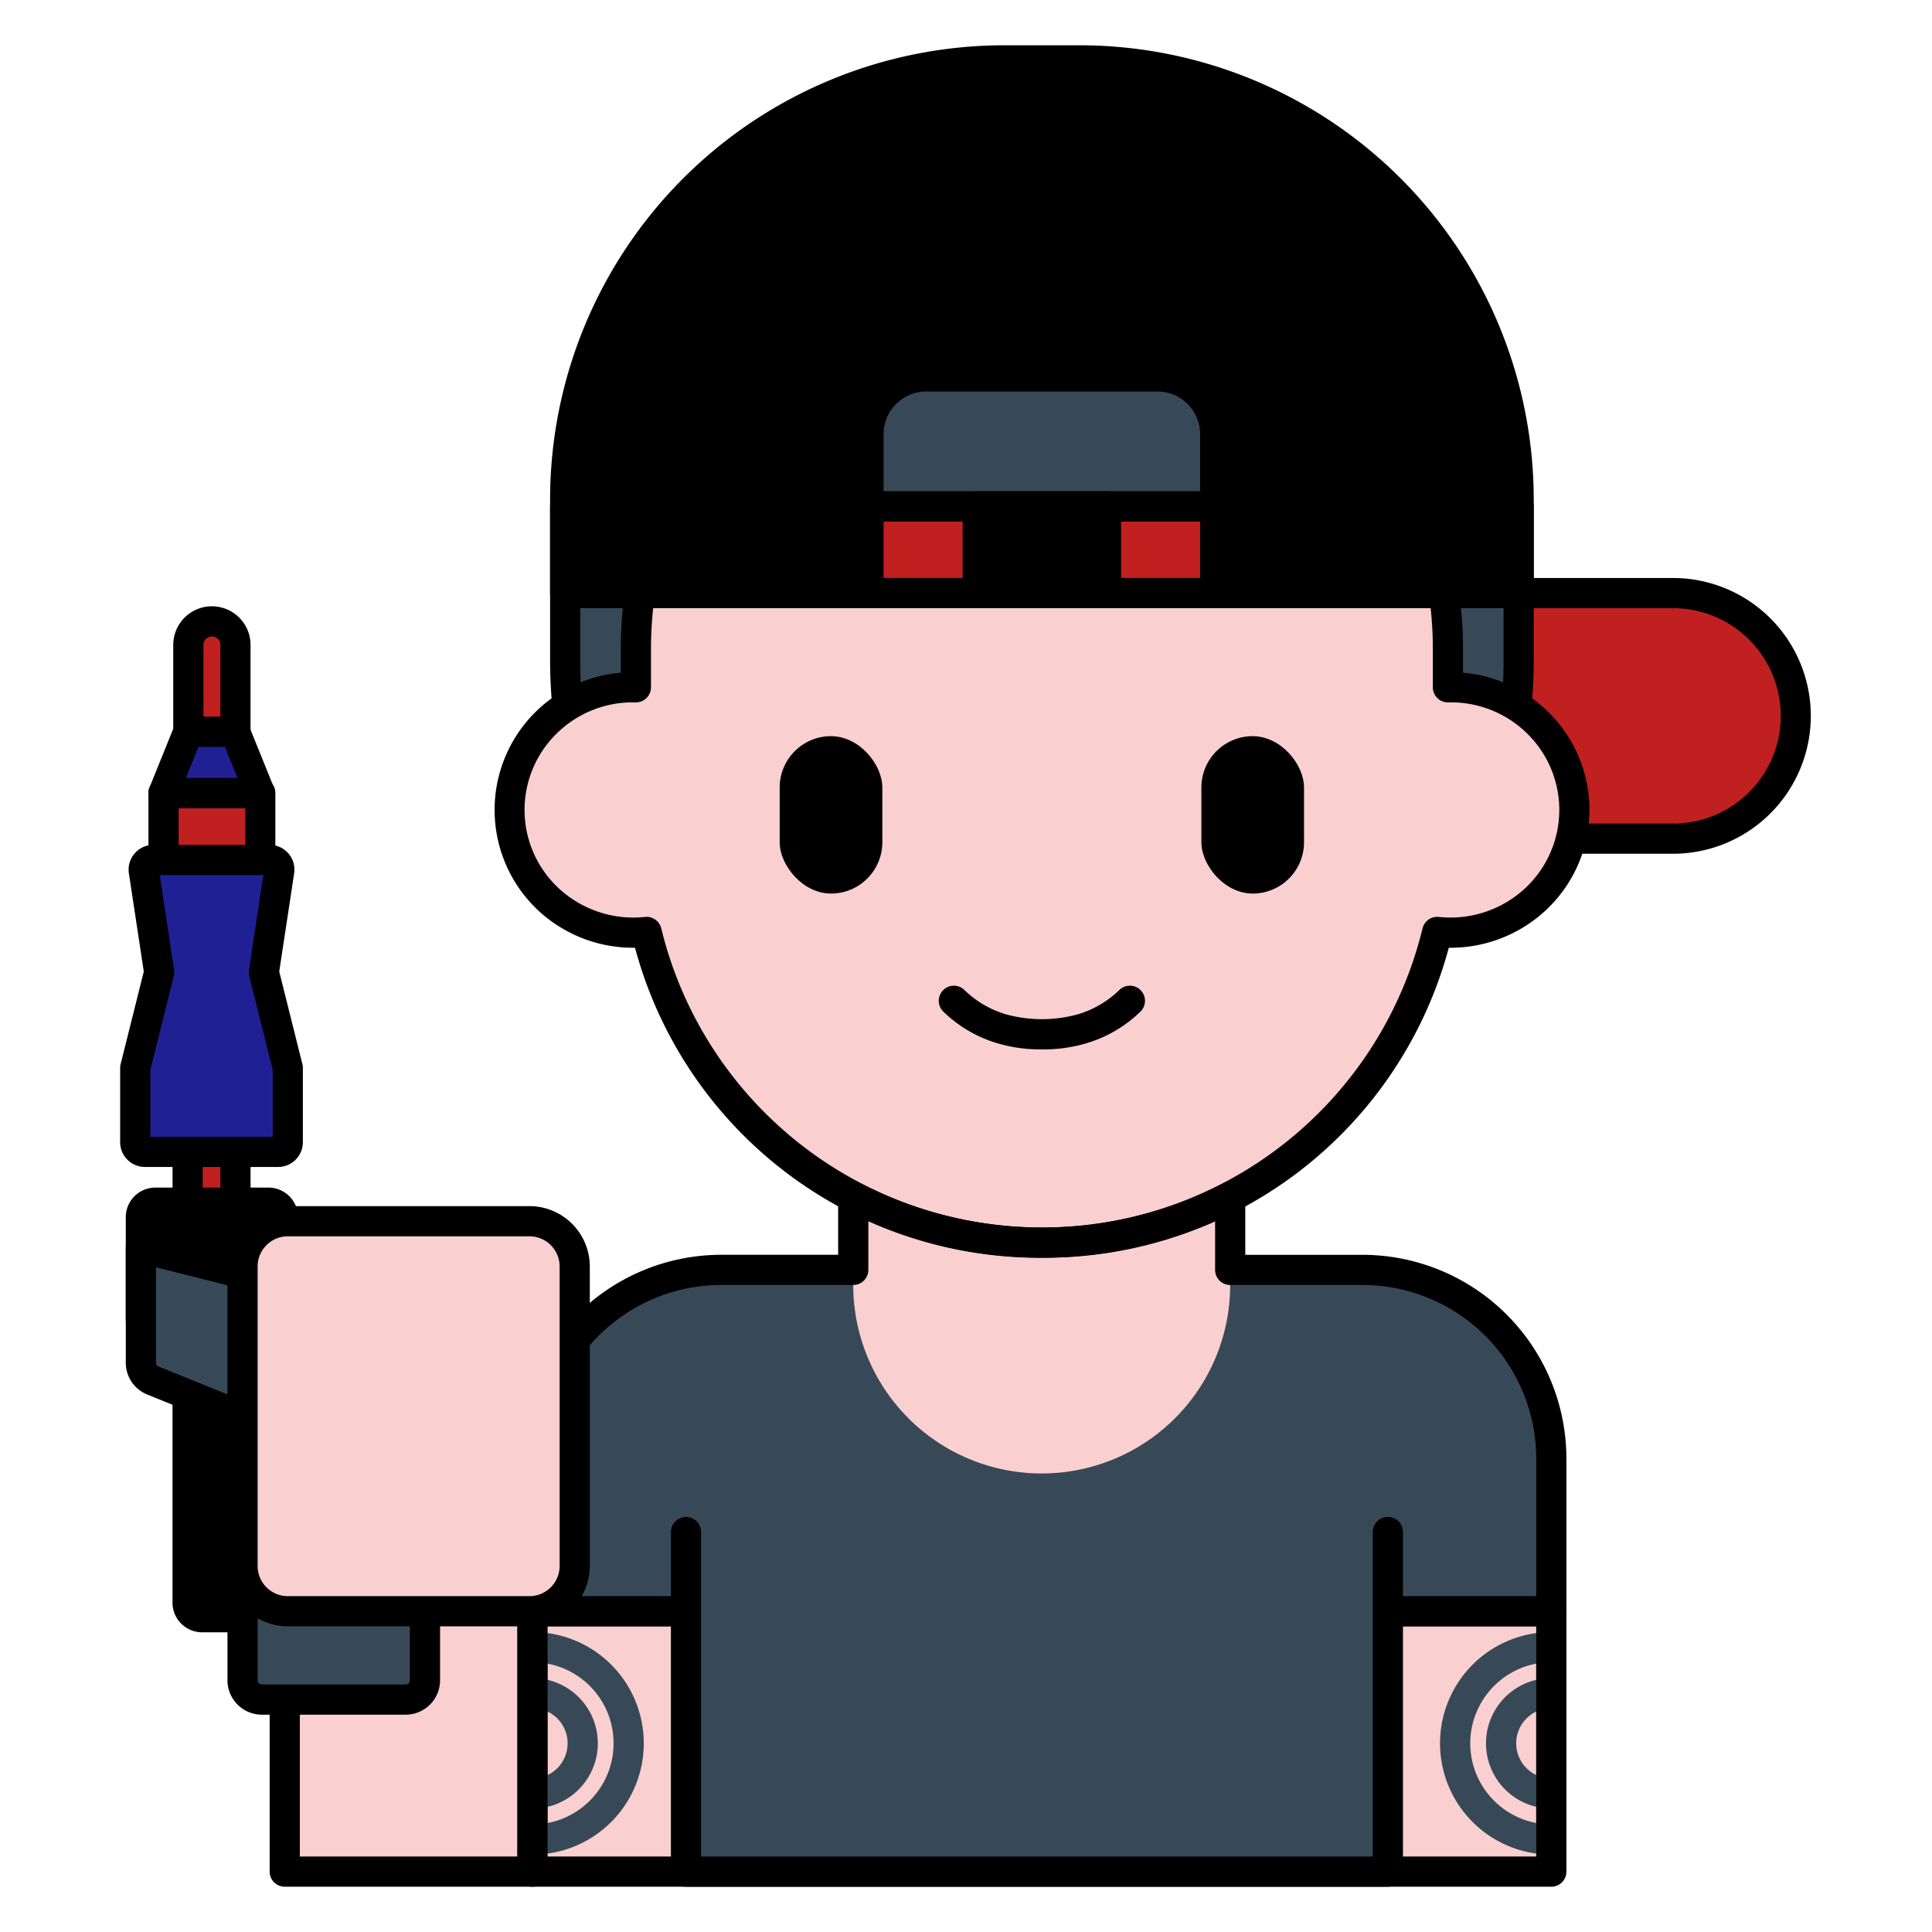 <?xml version="1.0"?>
<svg xmlns="http://www.w3.org/2000/svg" height="512px" viewBox="0 0 256 256" width="512px" class=""><g><path d="m37.731 206h32.827v42h-32.827z" fill="#f9cfcf" data-original="#F9CFCF" class=""/><path d="m70.558 250h-32.827a2 2 0 0 1 -2-2v-42a2 2 0 0 1 2-2h32.827a2 2 0 0 1 2 2v42a2 2 0 0 1 -2 2zm-30.827-4h28.827v-38h-28.827z" fill="#3762cc" data-original="#3762CC" class="" style="fill:#000000" data-old_color="#3762cc"/><path d="m70.558 213.5h135v34.5h-135z" fill="#f9cfcf" data-original="#F9CFCF" class=""/><path d="m205.558 216.255a14.745 14.745 0 0 0 0 29.49zm-10.744 14.745a10.762 10.762 0 0 1 8.744-10.559v2.146a8.645 8.645 0 0 0 0 16.826v2.146a10.762 10.762 0 0 1 -8.744-10.559zm8.744 4.2a4.656 4.656 0 0 1 0-8.408z" fill="#4671c6" data-original="#4671C6" class="" style="fill:#374957" data-old_color="#4671c6"/><path d="m70.558 216.255v29.49a14.745 14.745 0 0 0 0-29.49zm2 10.541a4.656 4.656 0 0 1 0 8.408zm0 14.763v-2.146a8.645 8.645 0 0 0 0-16.826v-2.146a10.747 10.747 0 0 1 0 21.118z" fill="#4671c6" data-original="#4671C6" class="" style="fill:#374957" data-old_color="#4671c6"/><path d="m205.558 250h-135a2 2 0 0 1 -2-2v-34.5a2 2 0 0 1 2-2h135a2 2 0 0 1 2 2v34.5a2 2 0 0 1 -2 2zm-133-4h131v-30.5h-131z" fill="#3762cc" data-original="#3762CC" class="" style="fill:#000000" data-old_color="#3762cc"/><path d="m130.88 78.586h90.92a16.271 16.271 0 0 1 16.271 16.271 16.271 16.271 0 0 1 -16.271 16.271h-74.649a16.271 16.271 0 0 1 -16.271-16.271v-16.271a0 0 0 0 1 0 0z" fill="#e0ebfc" data-original="#E0EBFC" class="" style="fill:#C12020" data-old_color="#e0ebfc"/><path d="m221.805 113.127h-74.654a18.291 18.291 0 0 1 -18.271-18.27v-16.271a2 2 0 0 1 2-2h90.925a18.271 18.271 0 0 1 0 36.541zm-88.925-32.541v14.271a14.286 14.286 0 0 0 14.271 14.27h74.654a14.271 14.271 0 0 0 0-28.541z" fill="#3762cc" data-original="#3762CC" class="" style="fill:#000000" data-old_color="#3762cc"/><path d="m74.89 67.1h126.337a0 0 0 0 1 0 0v20.419a63.169 63.169 0 0 1 -63.169 63.169 63.169 63.169 0 0 1 -63.168-63.169v-20.419a0 0 0 0 1 0 0z" fill="#4671c6" data-original="#4671C6" class="" style="fill:#374957" data-old_color="#4671c6"/><path d="m138.058 152.688a65.242 65.242 0 0 1 -65.168-65.169v-20.419a2 2 0 0 1 2-2h126.337a2 2 0 0 1 2 2v20.419a65.243 65.243 0 0 1 -65.169 65.169zm-61.168-83.588v18.419a61.169 61.169 0 1 0 122.337 0v-18.419z" fill="#3762cc" data-original="#3762CC" class="" style="fill:#000000" data-old_color="#3762cc"/><path d="m205.558 213.5v-20.234a25 25 0 0 0 -25-25h-85a25 25 0 0 0 -25 25v20.234z" fill="#4671c6" data-original="#4671C6" class="" style="fill:#374957" data-old_color="#4671c6"/><path d="m138.058 164.653a53.908 53.908 0 0 1 -25-6.108v11.724a24.973 24.973 0 0 0 24.974 24.973 24.973 24.973 0 0 0 24.974-24.973v-11.7a53.9 53.9 0 0 1 -24.948 6.084z" fill="#f9cfcf" data-original="#F9CFCF" class=""/><path d="m191.859 91.071v-5.037c0-29.446-24.087-53.317-53.8-53.317-29.713 0-53.8 23.871-53.8 53.317v5.037a16.269 16.269 0 1 0 1.421 32.419 53.908 53.908 0 0 0 104.76 0 16.269 16.269 0 1 0 1.421-32.419z" fill="#f9cfcf" data-original="#F9CFCF" class=""/><g fill="#3762cc"><path d="m138.051 139.045a19.734 19.734 0 0 1 -5.806-.781 17.317 17.317 0 0 1 -7.273-4.244 2 2 0 1 1 2.84-2.817 13.313 13.313 0 0 0 5.6 3.234 18.028 18.028 0 0 0 9.285 0 13.313 13.313 0 0 0 5.6-3.234 2 2 0 1 1 2.84 2.817 17.317 17.317 0 0 1 -7.273 4.244 19.746 19.746 0 0 1 -5.813.781z" data-original="#3762CC" class="" style="fill:#000000" data-old_color="#3762CC"/><rect height="20.854" rx="6.8" width="13.6" x="159.19" y="97.546" data-original="#3762CC" class="" style="fill:#000000" data-old_color="#3762CC"/><rect height="20.854" rx="6.8" width="13.6" x="103.313" y="97.546" data-original="#3762CC" class="" style="fill:#000000" data-old_color="#3762CC"/><path d="m138.058 166.653a55.45 55.45 0 0 1 -53.916-41.072 18.467 18.467 0 0 1 -12.594-4.729 18.243 18.243 0 0 1 10.709-31.713v-3.1c0-30.5 25.033-55.317 55.8-55.317s55.8 24.815 55.8 55.317v3.1a18.28 18.28 0 0 1 11.278 5.182 18.167 18.167 0 0 1 -.567 26.529 18.513 18.513 0 0 1 -12.595 4.731 55.451 55.451 0 0 1 -53.915 41.072zm-52.378-45.163a2 2 0 0 1 1.945 1.542 51.908 51.908 0 0 0 100.866 0 1.994 1.994 0 0 1 2.157-1.531 14.546 14.546 0 0 0 11.247-3.625 14.167 14.167 0 0 0 .442-20.7 14.371 14.371 0 0 0 -10.437-4.105 1.97 1.97 0 0 1 -1.441-.571 2 2 0 0 1 -.6-1.429v-5.037c0-28.3-23.237-51.317-51.8-51.317s-51.8 23.021-51.8 51.317v5.037a2 2 0 0 1 -2.04 2 14.339 14.339 0 0 0 -10.438 4.106 14.167 14.167 0 0 0 .445 20.7 14.541 14.541 0 0 0 11.242 3.623 1.894 1.894 0 0 1 .212-.01z" data-original="#3762CC" class="" style="fill:#000000" data-old_color="#3762CC"/></g><path d="m133.033 8h10.05a58.144 58.144 0 0 1 58.144 58.144v12.442a0 0 0 0 1 0 0h-126.337a0 0 0 0 1 0 0v-12.442a58.144 58.144 0 0 1 58.143-58.144z" fill="#6bdddd" data-original="#6BDDDD" class="" style="fill:#000000" data-old_color="#6bdddd"/><path d="m122.738 49.873h30.627a7.657 7.657 0 0 1 7.657 7.657v9.57a0 0 0 0 1 0 0h-45.941a0 0 0 0 1 0 0v-9.57a7.657 7.657 0 0 1 7.657-7.657z" fill="#4671c6" data-original="#4671C6" class="" style="fill:#374957" data-old_color="#4671c6"/><path d="m205.558 215.5h-135a2 2 0 0 1 -2-2v-20.234a27.03 27.03 0 0 1 27-27h15.5v-7.721a2 2 0 0 1 2.925-1.774 52.259 52.259 0 0 0 24.073 5.882 51.554 51.554 0 0 0 24.027-5.857 2 2 0 0 1 2.923 1.774v7.7h15.55a27.03 27.03 0 0 1 27 27v20.23a2 2 0 0 1 -1.998 2zm-133-4h131v-18.234a23.026 23.026 0 0 0 -23-23h-17.55a2 2 0 0 1 -2-2v-6.509a56.234 56.234 0 0 1 -45.948-.022v6.531a2 2 0 0 1 -2 2h-17.5a23.026 23.026 0 0 0 -23 23z" fill="#3762cc" data-original="#3762CC" class="" style="fill:#000000" data-old_color="#3762cc"/><path d="m90.898 203h93v45h-93z" fill="#4671c6" data-original="#4671C6" class="" style="fill:#374957" data-old_color="#4671c6"/><path d="m183.9 250h-93a2 2 0 0 1 -2-2v-45a2 2 0 0 1 4 0v43h89v-43a2 2 0 0 1 4 0v45a2 2 0 0 1 -2 2z" fill="#3762cc" data-original="#3762CC" class="" style="fill:#000000" data-old_color="#3762cc"/><path d="m115.081 67.101h45.941v11.485h-45.941z" fill="#e0ebfc" data-original="#E0EBFC" class="" style="fill:#C12020" data-old_color="#e0ebfc"/><path d="m129.551 67.101h17v11.485h-17z" fill="#6bdddd" data-original="#6BDDDD" class="" style="fill:#000000" data-old_color="#6bdddd"/><path d="m161.022 69.1h-45.941a2 2 0 0 1 -2-2v-9.57a9.668 9.668 0 0 1 9.657-9.657h30.627a9.668 9.668 0 0 1 9.657 9.657v9.57a2 2 0 0 1 -2 2zm-43.941-4h41.941v-7.57a5.664 5.664 0 0 0 -5.657-5.657h-30.627a5.664 5.664 0 0 0 -5.657 5.657z" fill="#3762cc" data-original="#3762CC" class="" style="fill:#000000" data-old_color="#3762cc"/><path d="m201.227 80.586h-126.337a2 2 0 0 1 -2-2v-12.442a60.211 60.211 0 0 1 60.144-60.144h10.049a60.211 60.211 0 0 1 60.144 60.144v12.442a2 2 0 0 1 -2 2zm-124.337-4h122.337v-10.442a56.207 56.207 0 0 0 -56.144-56.144h-10.049a56.207 56.207 0 0 0 -56.144 56.144z" fill="#3762cc" data-original="#3762CC" class="" style="fill:#000000" data-old_color="#3762cc"/><path d="m161.022 80.586h-45.941a2 2 0 0 1 -2-2v-11.486a2 2 0 0 1 2-2h45.941a2 2 0 0 1 2 2v11.486a2 2 0 0 1 -2 2zm-43.941-4h41.941v-7.486h-41.941z" fill="#3762cc" data-original="#3762CC" class="" style="fill:#000000" data-old_color="#3762cc"/><path d="m146.551 80.586h-17a2 2 0 0 1 -2-2v-11.486a2 2 0 0 1 2-2h17a2 2 0 0 1 2 2v11.486a2 2 0 0 1 -2 2zm-15-4h13v-7.486h-13z" fill="#3762cc" data-original="#3762CC" class="" style="fill:#000000" data-old_color="#3762cc"/><path d="m24.957 98.958v-13.5a3.121 3.121 0 0 1 3.121-3.122 3.121 3.121 0 0 1 3.122 3.119v13.5z" fill="#e0ebfc" data-original="#E0EBFC" class="" style="fill:#C12020" data-old_color="#e0ebfc"/><path d="m31.2 100.958h-6.243a2 2 0 0 1 -2-2v-13.5a5.121 5.121 0 1 1 10.242 0v13.5a2 2 0 0 1 -1.999 2zm-4.242-4h2.242v-11.5a1.121 1.121 0 1 0 -2.242 0z" fill="#3762cc" data-original="#3762CC" class="" style="fill:#000000" data-old_color="#3762cc"/><path d="m22.365 104.387h11.428v12.816h-11.428z" fill="#e0ebfc" transform="matrix(0 -1 1 0 -82.716 138.873)" data-original="#E0EBFC" class="" style="fill:#C12020" data-old_color="#e0ebfc"/><path d="m34.486 118.509h-12.816a2 2 0 0 1 -2-2v-11.428a2 2 0 0 1 2-2h12.816a2 2 0 0 1 2 2v11.428a2 2 0 0 1 -2 2zm-10.816-4h8.816v-7.428h-8.816z" fill="#3762cc" data-original="#3762CC" class="" style="fill:#000000" data-old_color="#3762cc"/><path d="m16.66 156.053h22.738v6.34h-22.738z" fill="#e0ebfc" transform="matrix(0 -1 1 0 -131.194 187.252)" data-original="#E0EBFC" class="" style="fill:#C12020" data-old_color="#e0ebfc"/><path d="m31.2 172.592h-6.34a2 2 0 0 1 -2-2v-22.738a2 2 0 0 1 2-2h6.34a2 2 0 0 1 2 2v22.738a2 2 0 0 1 -2 2zm-4.34-4h2.34v-18.738h-2.34z" fill="#3762cc" data-original="#3762CC" class="" style="fill:#000000" data-old_color="#3762cc"/><path d="m32.14 174.822h-7.281v37.546a1.92 1.92 0 0 0 1.919 1.92h5.362z" fill="#6bdddd" data-original="#6BDDDD" class="" style="fill:#000000" data-old_color="#6bdddd"/><path d="m20.347 157.68h13.543a1.919 1.919 0 0 1 1.92 1.92v14.983a1.919 1.919 0 0 1 -1.92 1.917h-13.543a0 0 0 0 1 0 0v-18.82a0 0 0 0 1 0 0z" fill="#6bdddd" transform="matrix(0 -1 1 0 -139.012 195.169)" data-original="#6BDDDD" class="" style="fill:#000000" data-old_color="#6bdddd"/><path d="m34.963 128.831 2.037-13.41a1.28 1.28 0 0 0 -1.265-1.471h-15.409a1.279 1.279 0 0 0 -1.265 1.471l2.034 13.41-3.17 12.674v9.844a1.28 1.28 0 0 0 1.279 1.28h17.65a1.28 1.28 0 0 0 1.279-1.28v-9.844z" fill="#a4c9ff" data-original="#A4C9FF" class="active-path" style="fill:#202095" data-old_color="#a4c9ff"/><path d="m32.14 216.288h-5.362a3.924 3.924 0 0 1 -3.919-3.92v-37.546a2 2 0 0 1 2-2h7.281a2 2 0 0 1 2 2v39.466a2 2 0 0 1 -2 2zm-5.281-4h3.281v-35.466h-3.281z" fill="#3762cc" data-original="#3762CC" class="" style="fill:#000000" data-old_color="#3762cc"/><path d="m37.489 176.822h-18.822a2 2 0 0 1 -2-2v-13.543a3.924 3.924 0 0 1 3.92-3.919h14.983a3.923 3.923 0 0 1 3.919 3.919v13.543a2 2 0 0 1 -2 2zm-16.822-4h14.822v-11.462h-14.822z" fill="#3762cc" data-original="#3762CC" class="" style="fill:#000000" data-old_color="#3762cc"/><path d="m36.854 154.629h-17.654a3.283 3.283 0 0 1 -3.279-3.279v-9.845a2.025 2.025 0 0 1 .059-.485l3.073-12.285-1.974-13.014a3.281 3.281 0 0 1 3.243-3.771h15.41a3.281 3.281 0 0 1 3.243 3.77l-1.975 13.015 3.073 12.285a2.025 2.025 0 0 1 .059.485v9.845a3.283 3.283 0 0 1 -3.278 3.279zm-16.929-4h16.208v-8.878l-3.11-12.435a2 2 0 0 1 -.037-.785l1.908-12.581h-13.73l1.908 12.581a2 2 0 0 1 -.037.785l-3.11 12.435z" fill="#3762cc" data-original="#3762CC" class="" style="fill:#000000" data-old_color="#3762cc"/><path d="m18.668 180.555a2.558 2.558 0 0 0 1.6 2.372l11.874 4.81v34.909a2.559 2.559 0 0 0 2.559 2.559h19.051a2.559 2.559 0 0 0 2.559-2.559v-45.829a2.56 2.56 0 0 0 -1.935-2.482l-35.708-8.972z" fill="#4671c6" data-original="#4671C6" class="" style="fill:#374957" data-old_color="#4671c6"/><path d="m53.752 227.205h-19.052a4.565 4.565 0 0 1 -4.559-4.559v-33.561l-10.625-4.3a4.541 4.541 0 0 1 -2.848-4.225v-15.197a2 2 0 0 1 2.488-1.94l35.707 8.977a4.552 4.552 0 0 1 3.448 4.421v45.829a4.564 4.564 0 0 1 -4.559 4.555zm-33.085-59.277v12.628a.557.557 0 0 0 .35.517l11.874 4.811a2 2 0 0 1 1.249 1.853v34.909a.56.56 0 0 0 .559.559h19.053a.56.56 0 0 0 .559-.559v-45.829a.557.557 0 0 0 -.422-.542z" fill="#3762cc" data-original="#3762CC" class="" style="fill:#000000" data-old_color="#3762cc"/><path d="m31.151 96.958h-3.072-.05-3.072l-3.286 8.123h6.358.05 6.358z" fill="#a4c9ff" data-original="#A4C9FF" class="active-path" style="fill:#202095" data-old_color="#a4c9ff"/><path d="m34.437 107.081h-12.767a2 2 0 0 1 -1.854-2.75l3.284-8.123a2 2 0 0 1 1.854-1.25h6.194a2 2 0 0 1 1.854 1.25l3.286 8.123a2 2 0 0 1 -1.854 2.75zm-9.8-4h6.833l-1.67-4.123h-3.5z" fill="#3762cc" data-original="#3762CC" class="" style="fill:#000000" data-old_color="#3762cc"/><rect fill="#f9cfcf" height="44.016" rx="6" transform="matrix(0 -1 1 0 -133.514 241.803)" width="51.683" x="28.303" y="165.65" data-original="#F9CFCF" class=""/><path d="m70.153 215.5h-32.016a8.009 8.009 0 0 1 -8-8v-39.683a8.009 8.009 0 0 1 8-8h32.016a8.009 8.009 0 0 1 8 8v39.683a8.009 8.009 0 0 1 -8 8zm-32.016-51.683a4 4 0 0 0 -4 4v39.683a4 4 0 0 0 4 4h32.016a4 4 0 0 0 4-4v-39.683a4 4 0 0 0 -4-4z" fill="#3762cc" data-original="#3762CC" class="" style="fill:#000000" data-old_color="#3762cc"/></g> </svg>
